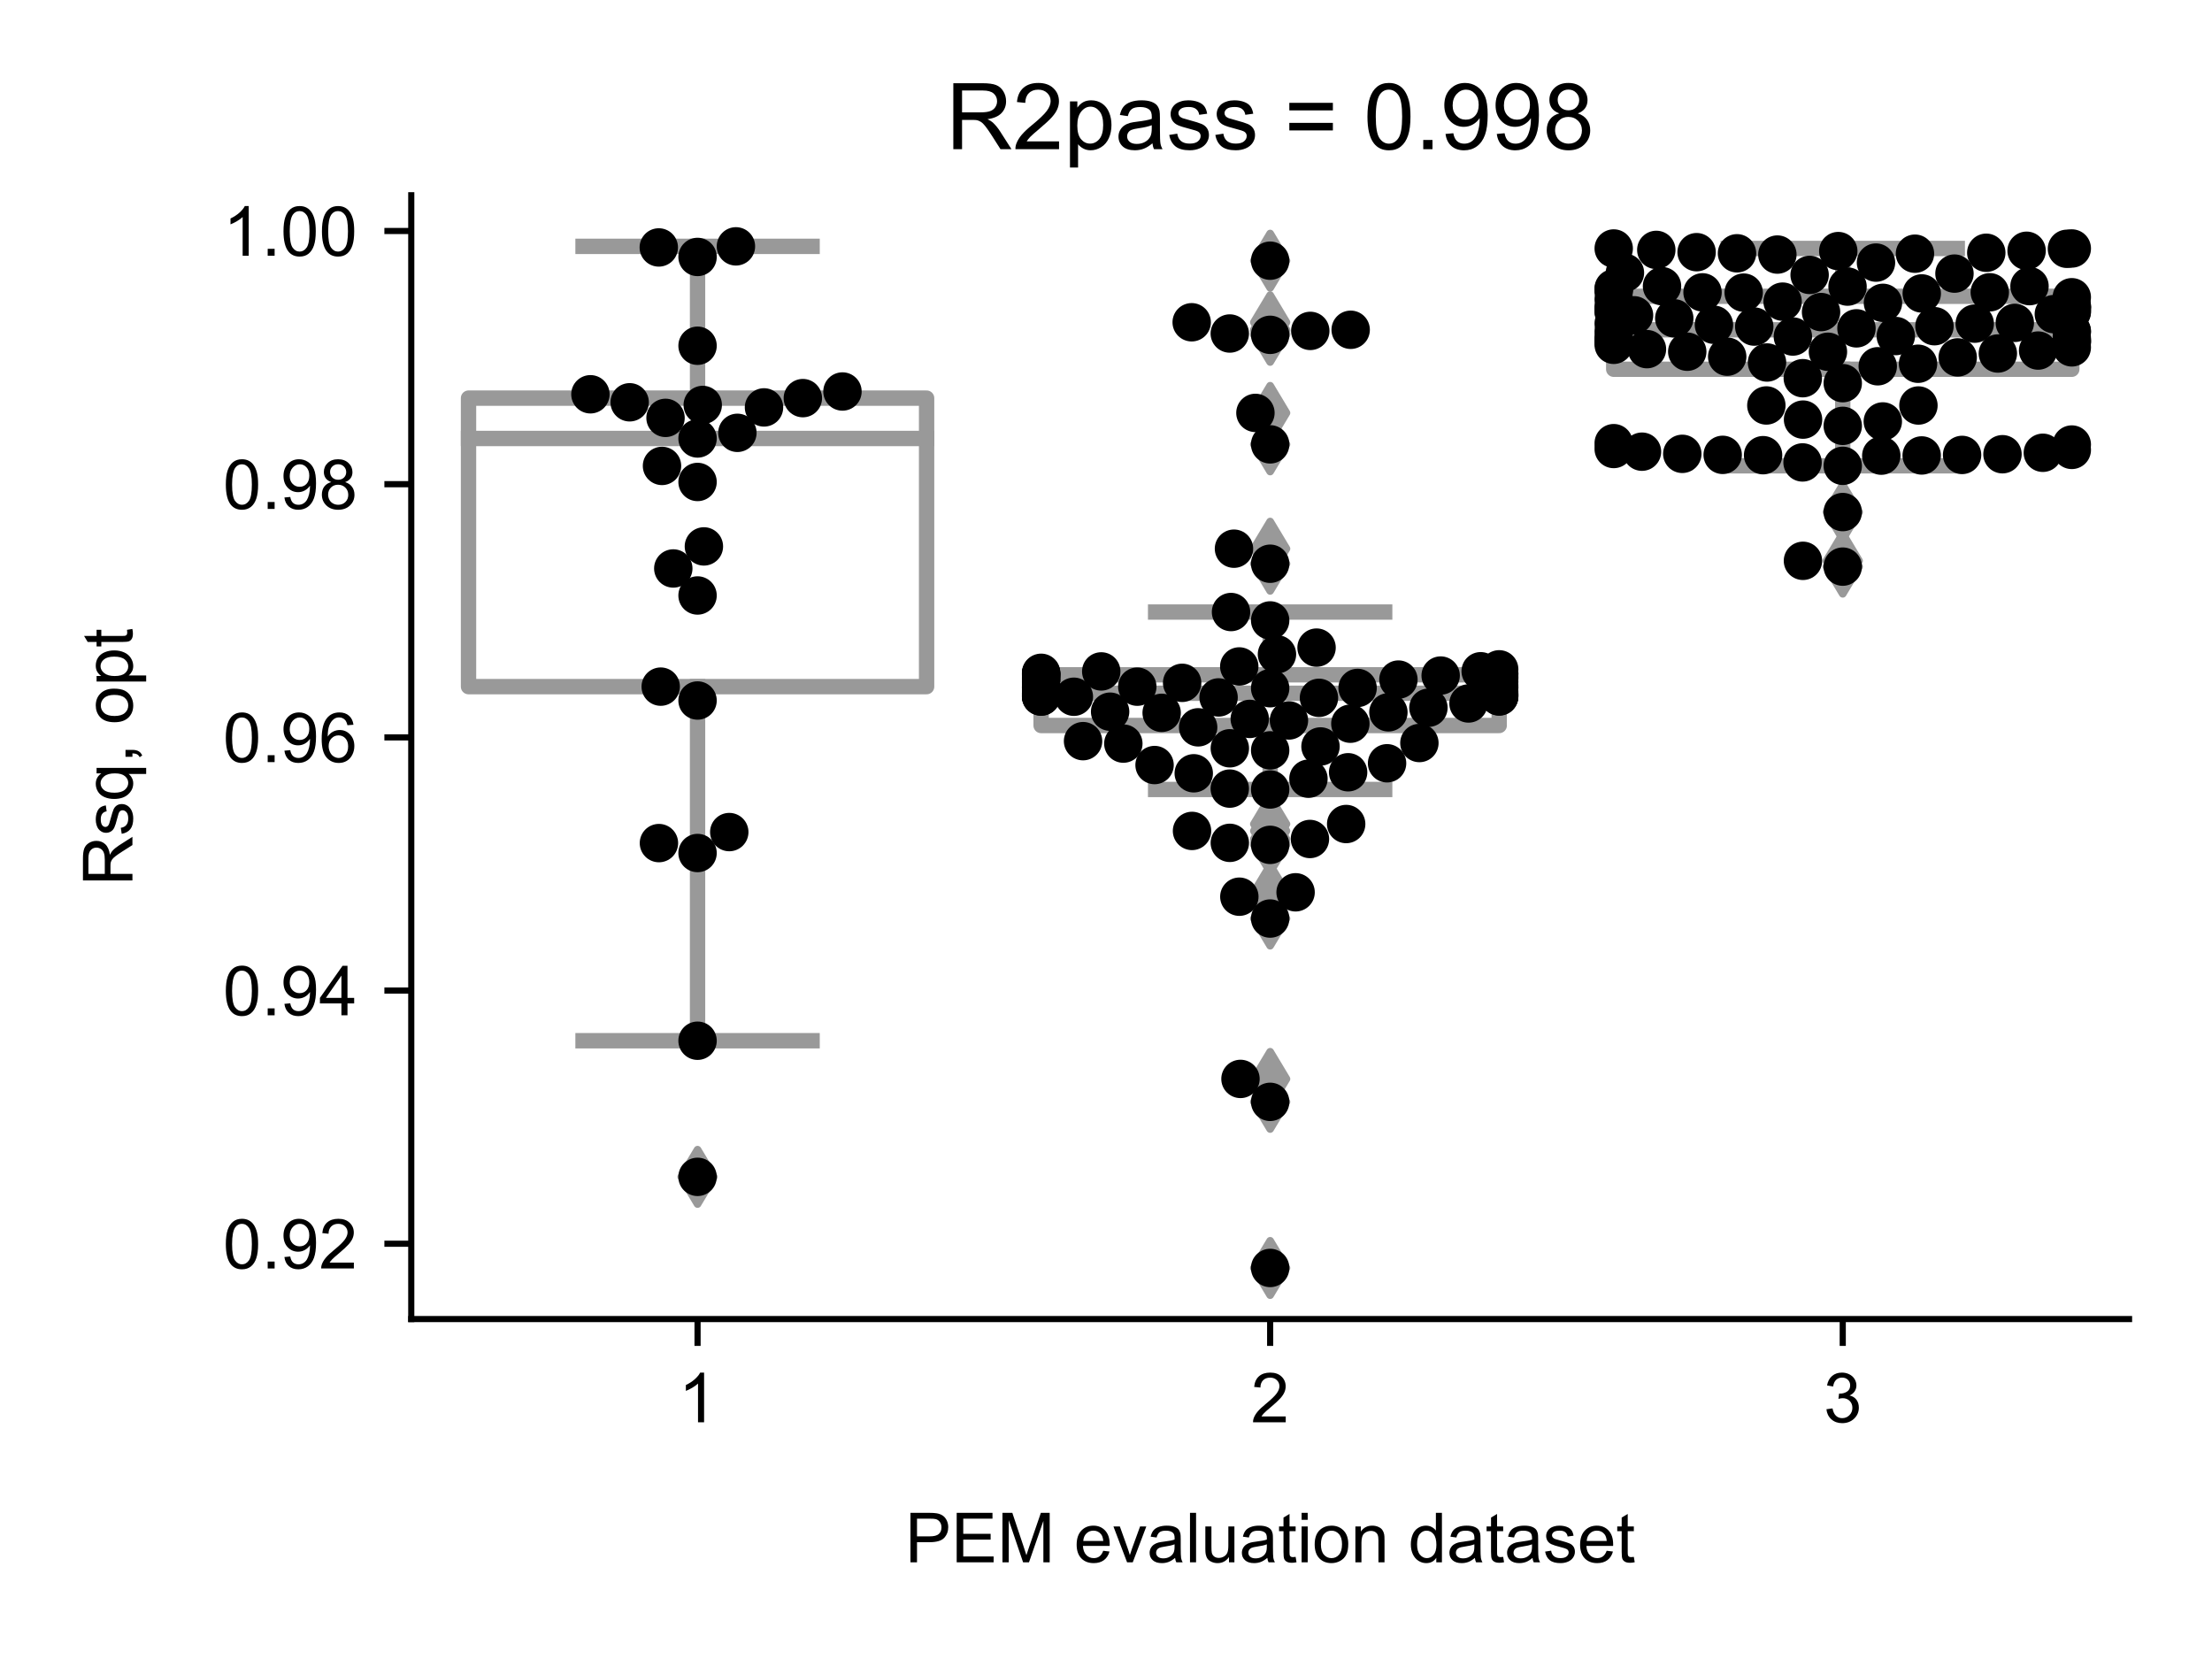 <?xml version="1.0" encoding="utf-8" standalone="no"?>
<!DOCTYPE svg PUBLIC "-//W3C//DTD SVG 1.1//EN"
  "http://www.w3.org/Graphics/SVG/1.1/DTD/svg11.dtd">
<!-- Created with matplotlib (https://matplotlib.org/) -->
<svg height="216pt" version="1.1" viewBox="0 0 288 216" width="288pt" xmlns="http://www.w3.org/2000/svg" xmlns:xlink="http://www.w3.org/1999/xlink">
 <defs>
  <style type="text/css">*{stroke-linecap:butt;stroke-linejoin:round;}</style>
 </defs>
 <g id="figure_1">
  <g id="patch_1">
   <path d="M 0 216 
L 288 216 
L 288 0 
L 0 0 
z
" style="fill:#ffffff;"/>
  </g>
  <g id="axes_1">
   <g id="patch_2">
    <path d="M 53.546 171.738 
L 277.2 171.738 
L 277.2 25.425 
L 53.546 25.425 
z
" style="fill:#ffffff;"/>
   </g>
   <g id="patch_3">
    <path clip-path="url(#p68d4fc34b2)" d="M 61.001 89.399 
L 120.642 89.399 
L 120.642 51.835 
L 61.001 51.835 
L 61.001 89.399 
z
" style="fill:#ffffff;stroke:#999999;stroke-linejoin:miter;stroke-width:2;"/>
   </g>
   <g id="patch_4">
    <path clip-path="url(#p68d4fc34b2)" d="M 135.552 94.461 
L 195.193 94.461 
L 195.193 87.86 
L 135.552 87.86 
L 135.552 94.461 
z
" style="fill:#ffffff;stroke:#999999;stroke-linejoin:miter;stroke-width:2;"/>
   </g>
   <g id="patch_5">
    <path clip-path="url(#p68d4fc34b2)" d="M 210.104 48.076 
L 269.745 48.076 
L 269.745 38.577 
L 210.104 38.577 
L 210.104 48.076 
z
" style="fill:#ffffff;stroke:#999999;stroke-linejoin:miter;stroke-width:2;"/>
   </g>
   <g id="matplotlib.axis_1">
    <g id="xtick_1">
     <g id="line2d_1">
      <defs>
       <path d="M 0 0 
L 0 3.5 
" id="m4932f377a6" style="stroke:#000000;stroke-width:0.8;"/>
      </defs>
      <g>
       <use style="stroke:#000000;stroke-width:0.8;" x="90.821" xlink:href="#m4932f377a6" y="171.738"/>
      </g>
     </g>
     <g id="text_1">
      <!-- 1 -->
      <g transform="translate(88.319 185.18)scale(0.09 -0.09)">
       <defs>
        <path d="M 37.25 0 
L 28.469 0 
L 28.469 56 
Q 25.297 52.984 20.141 49.953 
Q 14.984 46.922 10.891 45.406 
L 10.891 53.906 
Q 18.266 57.375 23.781 62.297 
Q 29.297 67.234 31.594 71.875 
L 37.25 71.875 
z
" id="ArialMT-49"/>
       </defs>
       <use xlink:href="#ArialMT-49"/>
      </g>
     </g>
    </g>
    <g id="xtick_2">
     <g id="line2d_2">
      <g>
       <use style="stroke:#000000;stroke-width:0.8;" x="165.373" xlink:href="#m4932f377a6" y="171.738"/>
      </g>
     </g>
     <g id="text_2">
      <!-- 2 -->
      <g transform="translate(162.87 185.18)scale(0.09 -0.09)">
       <defs>
        <path d="M 50.344 8.453 
L 50.344 0 
L 3.031 0 
Q 2.938 3.172 4.047 6.109 
Q 5.859 10.938 9.828 15.625 
Q 13.812 20.312 21.344 26.469 
Q 33.016 36.031 37.109 41.625 
Q 41.219 47.219 41.219 52.203 
Q 41.219 57.422 37.469 61 
Q 33.734 64.594 27.734 64.594 
Q 21.391 64.594 17.578 60.781 
Q 13.766 56.984 13.719 50.25 
L 4.688 51.172 
Q 5.609 61.281 11.656 66.578 
Q 17.719 71.875 27.938 71.875 
Q 38.234 71.875 44.234 66.156 
Q 50.25 60.453 50.25 52 
Q 50.25 47.703 48.484 43.547 
Q 46.734 39.406 42.656 34.812 
Q 38.578 30.219 29.109 22.219 
Q 21.188 15.578 18.938 13.203 
Q 16.703 10.844 15.234 8.453 
z
" id="ArialMT-50"/>
       </defs>
       <use xlink:href="#ArialMT-50"/>
      </g>
     </g>
    </g>
    <g id="xtick_3">
     <g id="line2d_3">
      <g>
       <use style="stroke:#000000;stroke-width:0.8;" x="239.924" xlink:href="#m4932f377a6" y="171.738"/>
      </g>
     </g>
     <g id="text_3">
      <!-- 3 -->
      <g transform="translate(237.422 185.18)scale(0.09 -0.09)">
       <defs>
        <path d="M 4.203 18.891 
L 12.984 20.062 
Q 14.5 12.594 18.141 9.297 
Q 21.781 6 27 6 
Q 33.203 6 37.469 10.297 
Q 41.75 14.594 41.75 20.953 
Q 41.75 27 37.797 30.922 
Q 33.844 34.859 27.734 34.859 
Q 25.25 34.859 21.531 33.891 
L 22.516 41.609 
Q 23.391 41.5 23.922 41.5 
Q 29.547 41.5 34.031 44.422 
Q 38.531 47.359 38.531 53.469 
Q 38.531 58.297 35.25 61.469 
Q 31.984 64.656 26.812 64.656 
Q 21.688 64.656 18.266 61.422 
Q 14.844 58.203 13.875 51.766 
L 5.078 53.328 
Q 6.688 62.156 12.391 67.016 
Q 18.109 71.875 26.609 71.875 
Q 32.469 71.875 37.391 69.359 
Q 42.328 66.844 44.938 62.5 
Q 47.562 58.156 47.562 53.266 
Q 47.562 48.641 45.062 44.828 
Q 42.578 41.016 37.703 38.766 
Q 44.047 37.312 47.562 32.688 
Q 51.078 28.078 51.078 21.141 
Q 51.078 11.766 44.234 5.25 
Q 37.406 -1.266 26.953 -1.266 
Q 17.531 -1.266 11.297 4.344 
Q 5.078 9.969 4.203 18.891 
z
" id="ArialMT-51"/>
       </defs>
       <use xlink:href="#ArialMT-51"/>
      </g>
     </g>
    </g>
    <g id="text_4">
     <!-- PEM evaluation dataset -->
     <g transform="translate(117.846 203.411)scale(0.09 -0.09)">
      <defs>
       <path d="M 7.719 0 
L 7.719 71.578 
L 34.719 71.578 
Q 41.844 71.578 45.609 70.906 
Q 50.875 70.016 54.438 67.547 
Q 58.016 65.094 60.188 60.641 
Q 62.359 56.203 62.359 50.875 
Q 62.359 41.75 56.547 35.422 
Q 50.734 29.109 35.547 29.109 
L 17.188 29.109 
L 17.188 0 
z
M 17.188 37.547 
L 35.688 37.547 
Q 44.875 37.547 48.734 40.969 
Q 52.594 44.391 52.594 50.594 
Q 52.594 55.078 50.312 58.266 
Q 48.047 61.469 44.344 62.5 
Q 41.938 63.141 35.5 63.141 
L 17.188 63.141 
z
" id="ArialMT-80"/>
       <path d="M 7.906 0 
L 7.906 71.578 
L 59.672 71.578 
L 59.672 63.141 
L 17.391 63.141 
L 17.391 41.219 
L 56.984 41.219 
L 56.984 32.812 
L 17.391 32.812 
L 17.391 8.453 
L 61.328 8.453 
L 61.328 0 
z
" id="ArialMT-69"/>
       <path d="M 7.422 0 
L 7.422 71.578 
L 21.688 71.578 
L 38.625 20.906 
Q 40.969 13.812 42.047 10.297 
Q 43.266 14.203 45.844 21.781 
L 62.984 71.578 
L 75.734 71.578 
L 75.734 0 
L 66.609 0 
L 66.609 59.906 
L 45.797 0 
L 37.25 0 
L 16.547 60.938 
L 16.547 0 
z
" id="ArialMT-77"/>
       <path id="ArialMT-32"/>
       <path d="M 42.094 16.703 
L 51.172 15.578 
Q 49.031 7.625 43.219 3.219 
Q 37.406 -1.172 28.375 -1.172 
Q 17 -1.172 10.328 5.828 
Q 3.656 12.844 3.656 25.484 
Q 3.656 38.578 10.391 45.797 
Q 17.141 53.031 27.875 53.031 
Q 38.281 53.031 44.875 45.953 
Q 51.469 38.875 51.469 26.031 
Q 51.469 25.25 51.422 23.688 
L 12.75 23.688 
Q 13.234 15.141 17.578 10.594 
Q 21.922 6.062 28.422 6.062 
Q 33.25 6.062 36.672 8.594 
Q 40.094 11.141 42.094 16.703 
z
M 13.234 30.906 
L 42.188 30.906 
Q 41.609 37.453 38.875 40.719 
Q 34.672 45.797 27.984 45.797 
Q 21.922 45.797 17.797 41.75 
Q 13.672 37.703 13.234 30.906 
z
" id="ArialMT-101"/>
       <path d="M 21 0 
L 1.266 51.859 
L 10.547 51.859 
L 21.688 20.797 
Q 23.484 15.766 25 10.359 
Q 26.172 14.453 28.266 20.219 
L 39.797 51.859 
L 48.828 51.859 
L 29.203 0 
z
" id="ArialMT-118"/>
       <path d="M 40.438 6.391 
Q 35.547 2.25 31.031 0.531 
Q 26.516 -1.172 21.344 -1.172 
Q 12.797 -1.172 8.203 3 
Q 3.609 7.172 3.609 13.672 
Q 3.609 17.484 5.344 20.625 
Q 7.078 23.781 9.891 25.688 
Q 12.703 27.594 16.219 28.562 
Q 18.797 29.25 24.031 29.891 
Q 34.672 31.156 39.703 32.906 
Q 39.75 34.719 39.75 35.203 
Q 39.75 40.578 37.25 42.781 
Q 33.891 45.75 27.25 45.75 
Q 21.047 45.75 18.094 43.578 
Q 15.141 41.406 13.719 35.891 
L 5.125 37.062 
Q 6.297 42.578 8.984 45.969 
Q 11.672 49.359 16.75 51.188 
Q 21.828 53.031 28.516 53.031 
Q 35.156 53.031 39.297 51.469 
Q 43.453 49.906 45.406 47.531 
Q 47.359 45.172 48.141 41.547 
Q 48.578 39.312 48.578 33.453 
L 48.578 21.734 
Q 48.578 9.469 49.141 6.219 
Q 49.703 2.984 51.375 0 
L 42.188 0 
Q 40.828 2.734 40.438 6.391 
z
M 39.703 26.031 
Q 34.906 24.078 25.344 22.703 
Q 19.922 21.922 17.672 20.938 
Q 15.438 19.969 14.203 18.094 
Q 12.984 16.219 12.984 13.922 
Q 12.984 10.406 15.641 8.062 
Q 18.312 5.719 23.438 5.719 
Q 28.516 5.719 32.469 7.938 
Q 36.422 10.156 38.281 14.016 
Q 39.703 17 39.703 22.797 
z
" id="ArialMT-97"/>
       <path d="M 6.391 0 
L 6.391 71.578 
L 15.188 71.578 
L 15.188 0 
z
" id="ArialMT-108"/>
       <path d="M 40.578 0 
L 40.578 7.625 
Q 34.516 -1.172 24.125 -1.172 
Q 19.531 -1.172 15.547 0.578 
Q 11.578 2.344 9.641 5 
Q 7.719 7.672 6.938 11.531 
Q 6.391 14.109 6.391 19.734 
L 6.391 51.859 
L 15.188 51.859 
L 15.188 23.094 
Q 15.188 16.219 15.719 13.812 
Q 16.547 10.359 19.234 8.375 
Q 21.922 6.391 25.875 6.391 
Q 29.828 6.391 33.297 8.422 
Q 36.766 10.453 38.203 13.938 
Q 39.656 17.438 39.656 24.078 
L 39.656 51.859 
L 48.438 51.859 
L 48.438 0 
z
" id="ArialMT-117"/>
       <path d="M 25.781 7.859 
L 27.047 0.094 
Q 23.344 -0.688 20.406 -0.688 
Q 15.625 -0.688 12.984 0.828 
Q 10.359 2.344 9.281 4.812 
Q 8.203 7.281 8.203 15.188 
L 8.203 45.016 
L 1.766 45.016 
L 1.766 51.859 
L 8.203 51.859 
L 8.203 64.703 
L 16.938 69.969 
L 16.938 51.859 
L 25.781 51.859 
L 25.781 45.016 
L 16.938 45.016 
L 16.938 14.703 
Q 16.938 10.938 17.406 9.859 
Q 17.875 8.797 18.922 8.156 
Q 19.969 7.516 21.922 7.516 
Q 23.391 7.516 25.781 7.859 
z
" id="ArialMT-116"/>
       <path d="M 6.641 61.469 
L 6.641 71.578 
L 15.438 71.578 
L 15.438 61.469 
z
M 6.641 0 
L 6.641 51.859 
L 15.438 51.859 
L 15.438 0 
z
" id="ArialMT-105"/>
       <path d="M 3.328 25.922 
Q 3.328 40.328 11.328 47.266 
Q 18.016 53.031 27.641 53.031 
Q 38.328 53.031 45.109 46.016 
Q 51.906 39.016 51.906 26.656 
Q 51.906 16.656 48.906 10.906 
Q 45.906 5.172 40.156 2 
Q 34.422 -1.172 27.641 -1.172 
Q 16.75 -1.172 10.031 5.812 
Q 3.328 12.797 3.328 25.922 
z
M 12.359 25.922 
Q 12.359 15.969 16.703 11.016 
Q 21.047 6.062 27.641 6.062 
Q 34.188 6.062 38.531 11.031 
Q 42.875 16.016 42.875 26.219 
Q 42.875 35.844 38.5 40.797 
Q 34.125 45.75 27.641 45.75 
Q 21.047 45.75 16.703 40.812 
Q 12.359 35.891 12.359 25.922 
z
" id="ArialMT-111"/>
       <path d="M 6.594 0 
L 6.594 51.859 
L 14.5 51.859 
L 14.5 44.484 
Q 20.219 53.031 31 53.031 
Q 35.688 53.031 39.625 51.344 
Q 43.562 49.656 45.516 46.922 
Q 47.469 44.188 48.25 40.438 
Q 48.734 37.984 48.734 31.891 
L 48.734 0 
L 39.938 0 
L 39.938 31.547 
Q 39.938 36.922 38.906 39.578 
Q 37.891 42.234 35.281 43.812 
Q 32.672 45.406 29.156 45.406 
Q 23.531 45.406 19.453 41.844 
Q 15.375 38.281 15.375 28.328 
L 15.375 0 
z
" id="ArialMT-110"/>
       <path d="M 40.234 0 
L 40.234 6.547 
Q 35.297 -1.172 25.734 -1.172 
Q 19.531 -1.172 14.328 2.25 
Q 9.125 5.672 6.266 11.797 
Q 3.422 17.922 3.422 25.875 
Q 3.422 33.641 6 39.969 
Q 8.594 46.297 13.766 49.656 
Q 18.953 53.031 25.344 53.031 
Q 30.031 53.031 33.688 51.047 
Q 37.359 49.078 39.656 45.906 
L 39.656 71.578 
L 48.391 71.578 
L 48.391 0 
z
M 12.453 25.875 
Q 12.453 15.922 16.641 10.984 
Q 20.844 6.062 26.562 6.062 
Q 32.328 6.062 36.344 10.766 
Q 40.375 15.484 40.375 25.141 
Q 40.375 35.797 36.266 40.766 
Q 32.172 45.75 26.172 45.75 
Q 20.312 45.75 16.375 40.969 
Q 12.453 36.188 12.453 25.875 
z
" id="ArialMT-100"/>
       <path d="M 3.078 15.484 
L 11.766 16.844 
Q 12.5 11.625 15.844 8.844 
Q 19.188 6.062 25.203 6.062 
Q 31.25 6.062 34.172 8.516 
Q 37.109 10.984 37.109 14.312 
Q 37.109 17.281 34.516 19 
Q 32.719 20.172 25.531 21.969 
Q 15.875 24.422 12.141 26.203 
Q 8.406 27.984 6.469 31.125 
Q 4.547 34.281 4.547 38.094 
Q 4.547 41.547 6.125 44.5 
Q 7.719 47.469 10.453 49.422 
Q 12.5 50.922 16.031 51.969 
Q 19.578 53.031 23.641 53.031 
Q 29.734 53.031 34.344 51.266 
Q 38.969 49.516 41.156 46.5 
Q 43.359 43.5 44.188 38.484 
L 35.594 37.312 
Q 35.016 41.312 32.203 43.547 
Q 29.391 45.797 24.266 45.797 
Q 18.219 45.797 15.625 43.797 
Q 13.031 41.797 13.031 39.109 
Q 13.031 37.406 14.109 36.031 
Q 15.188 34.625 17.484 33.688 
Q 18.797 33.203 25.25 31.453 
Q 34.578 28.953 38.25 27.359 
Q 41.938 25.781 44.031 22.75 
Q 46.141 19.734 46.141 15.234 
Q 46.141 10.844 43.578 6.953 
Q 41.016 3.078 36.172 0.953 
Q 31.344 -1.172 25.25 -1.172 
Q 15.141 -1.172 9.844 3.031 
Q 4.547 7.234 3.078 15.484 
z
" id="ArialMT-115"/>
      </defs>
      <use xlink:href="#ArialMT-80"/>
      <use x="66.699" xlink:href="#ArialMT-69"/>
      <use x="133.398" xlink:href="#ArialMT-77"/>
      <use x="216.699" xlink:href="#ArialMT-32"/>
      <use x="244.482" xlink:href="#ArialMT-101"/>
      <use x="300.098" xlink:href="#ArialMT-118"/>
      <use x="350.098" xlink:href="#ArialMT-97"/>
      <use x="405.713" xlink:href="#ArialMT-108"/>
      <use x="427.93" xlink:href="#ArialMT-117"/>
      <use x="483.545" xlink:href="#ArialMT-97"/>
      <use x="539.16" xlink:href="#ArialMT-116"/>
      <use x="566.943" xlink:href="#ArialMT-105"/>
      <use x="589.16" xlink:href="#ArialMT-111"/>
      <use x="644.775" xlink:href="#ArialMT-110"/>
      <use x="700.391" xlink:href="#ArialMT-32"/>
      <use x="728.174" xlink:href="#ArialMT-100"/>
      <use x="783.789" xlink:href="#ArialMT-97"/>
      <use x="839.404" xlink:href="#ArialMT-116"/>
      <use x="867.188" xlink:href="#ArialMT-97"/>
      <use x="922.803" xlink:href="#ArialMT-115"/>
      <use x="972.803" xlink:href="#ArialMT-101"/>
      <use x="1028.418" xlink:href="#ArialMT-116"/>
     </g>
    </g>
   </g>
   <g id="matplotlib.axis_2">
    <g id="ytick_1">
     <g id="line2d_4">
      <defs>
       <path d="M 0 0 
L -3.5 0 
" id="m797f95eff4" style="stroke:#000000;stroke-width:0.8;"/>
      </defs>
      <g>
       <use style="stroke:#000000;stroke-width:0.8;" x="53.546" xlink:href="#m797f95eff4" y="161.933"/>
      </g>
     </g>
     <g id="text_5">
      <!-- 0.92 -->
      <g transform="translate(29.031 165.154)scale(0.09 -0.09)">
       <defs>
        <path d="M 4.156 35.297 
Q 4.156 48 6.766 55.734 
Q 9.375 63.484 14.516 67.672 
Q 19.672 71.875 27.484 71.875 
Q 33.25 71.875 37.594 69.547 
Q 41.938 67.234 44.766 62.859 
Q 47.609 58.5 49.219 52.219 
Q 50.828 45.953 50.828 35.297 
Q 50.828 22.703 48.234 14.969 
Q 45.656 7.234 40.5 3 
Q 35.359 -1.219 27.484 -1.219 
Q 17.141 -1.219 11.234 6.203 
Q 4.156 15.141 4.156 35.297 
z
M 13.188 35.297 
Q 13.188 17.672 17.312 11.828 
Q 21.438 6 27.484 6 
Q 33.547 6 37.672 11.859 
Q 41.797 17.719 41.797 35.297 
Q 41.797 52.984 37.672 58.781 
Q 33.547 64.594 27.391 64.594 
Q 21.344 64.594 17.719 59.469 
Q 13.188 52.938 13.188 35.297 
z
" id="ArialMT-48"/>
        <path d="M 9.078 0 
L 9.078 10.016 
L 19.094 10.016 
L 19.094 0 
z
" id="ArialMT-46"/>
        <path d="M 5.469 16.547 
L 13.922 17.328 
Q 14.984 11.375 18.016 8.688 
Q 21.047 6 25.781 6 
Q 29.828 6 32.875 7.859 
Q 35.938 9.719 37.891 12.812 
Q 39.844 15.922 41.156 21.188 
Q 42.484 26.469 42.484 31.938 
Q 42.484 32.516 42.438 33.688 
Q 39.797 29.5 35.234 26.875 
Q 30.672 24.266 25.344 24.266 
Q 16.453 24.266 10.297 30.703 
Q 4.156 37.156 4.156 47.703 
Q 4.156 58.594 10.578 65.234 
Q 17 71.875 26.656 71.875 
Q 33.641 71.875 39.422 68.109 
Q 45.219 64.359 48.219 57.391 
Q 51.219 50.438 51.219 37.25 
Q 51.219 23.531 48.234 15.406 
Q 45.266 7.281 39.375 3.031 
Q 33.5 -1.219 25.594 -1.219 
Q 17.188 -1.219 11.859 3.438 
Q 6.547 8.109 5.469 16.547 
z
M 41.453 48.141 
Q 41.453 55.719 37.422 60.156 
Q 33.406 64.594 27.734 64.594 
Q 21.875 64.594 17.531 59.812 
Q 13.188 55.031 13.188 47.406 
Q 13.188 40.578 17.312 36.297 
Q 21.438 32.031 27.484 32.031 
Q 33.594 32.031 37.516 36.297 
Q 41.453 40.578 41.453 48.141 
z
" id="ArialMT-57"/>
       </defs>
       <use xlink:href="#ArialMT-48"/>
       <use x="55.615" xlink:href="#ArialMT-46"/>
       <use x="83.398" xlink:href="#ArialMT-57"/>
       <use x="139.014" xlink:href="#ArialMT-50"/>
      </g>
     </g>
    </g>
    <g id="ytick_2">
     <g id="line2d_5">
      <g>
       <use style="stroke:#000000;stroke-width:0.8;" x="53.546" xlink:href="#m797f95eff4" y="128.969"/>
      </g>
     </g>
     <g id="text_6">
      <!-- 0.94 -->
      <g transform="translate(29.031 132.19)scale(0.09 -0.09)">
       <defs>
        <path d="M 32.328 0 
L 32.328 17.141 
L 1.266 17.141 
L 1.266 25.203 
L 33.938 71.578 
L 41.109 71.578 
L 41.109 25.203 
L 50.781 25.203 
L 50.781 17.141 
L 41.109 17.141 
L 41.109 0 
z
M 32.328 25.203 
L 32.328 57.469 
L 9.906 25.203 
z
" id="ArialMT-52"/>
       </defs>
       <use xlink:href="#ArialMT-48"/>
       <use x="55.615" xlink:href="#ArialMT-46"/>
       <use x="83.398" xlink:href="#ArialMT-57"/>
       <use x="139.014" xlink:href="#ArialMT-52"/>
      </g>
     </g>
    </g>
    <g id="ytick_3">
     <g id="line2d_6">
      <g>
       <use style="stroke:#000000;stroke-width:0.8;" x="53.546" xlink:href="#m797f95eff4" y="96.005"/>
      </g>
     </g>
     <g id="text_7">
      <!-- 0.96 -->
      <g transform="translate(29.031 99.226)scale(0.09 -0.09)">
       <defs>
        <path d="M 49.75 54.047 
L 41.016 53.375 
Q 39.844 58.547 37.703 60.891 
Q 34.125 64.656 28.906 64.656 
Q 24.703 64.656 21.531 62.312 
Q 17.391 59.281 14.984 53.469 
Q 12.594 47.656 12.5 36.922 
Q 15.672 41.75 20.266 44.094 
Q 24.859 46.438 29.891 46.438 
Q 38.672 46.438 44.844 39.969 
Q 51.031 33.5 51.031 23.25 
Q 51.031 16.5 48.125 10.719 
Q 45.219 4.938 40.141 1.859 
Q 35.062 -1.219 28.609 -1.219 
Q 17.625 -1.219 10.688 6.859 
Q 3.766 14.938 3.766 33.5 
Q 3.766 54.25 11.422 63.672 
Q 18.109 71.875 29.438 71.875 
Q 37.891 71.875 43.281 67.141 
Q 48.688 62.406 49.75 54.047 
z
M 13.875 23.188 
Q 13.875 18.656 15.797 14.5 
Q 17.719 10.359 21.188 8.172 
Q 24.656 6 28.469 6 
Q 34.031 6 38.031 10.484 
Q 42.047 14.984 42.047 22.703 
Q 42.047 30.125 38.078 34.391 
Q 34.125 38.672 28.125 38.672 
Q 22.172 38.672 18.016 34.391 
Q 13.875 30.125 13.875 23.188 
z
" id="ArialMT-54"/>
       </defs>
       <use xlink:href="#ArialMT-48"/>
       <use x="55.615" xlink:href="#ArialMT-46"/>
       <use x="83.398" xlink:href="#ArialMT-57"/>
       <use x="139.014" xlink:href="#ArialMT-54"/>
      </g>
     </g>
    </g>
    <g id="ytick_4">
     <g id="line2d_7">
      <g>
       <use style="stroke:#000000;stroke-width:0.8;" x="53.546" xlink:href="#m797f95eff4" y="63.041"/>
      </g>
     </g>
     <g id="text_8">
      <!-- 0.98 -->
      <g transform="translate(29.031 66.262)scale(0.09 -0.09)">
       <defs>
        <path d="M 17.672 38.812 
Q 12.203 40.828 9.562 44.531 
Q 6.938 48.25 6.938 53.422 
Q 6.938 61.234 12.547 66.547 
Q 18.172 71.875 27.484 71.875 
Q 36.859 71.875 42.578 66.422 
Q 48.297 60.984 48.297 53.172 
Q 48.297 48.188 45.672 44.5 
Q 43.062 40.828 37.75 38.812 
Q 44.344 36.672 47.781 31.875 
Q 51.219 27.094 51.219 20.453 
Q 51.219 11.281 44.719 5.031 
Q 38.234 -1.219 27.641 -1.219 
Q 17.047 -1.219 10.547 5.047 
Q 4.047 11.328 4.047 20.703 
Q 4.047 27.688 7.594 32.391 
Q 11.141 37.109 17.672 38.812 
z
M 15.922 53.719 
Q 15.922 48.641 19.188 45.406 
Q 22.469 42.188 27.688 42.188 
Q 32.766 42.188 36.016 45.375 
Q 39.266 48.578 39.266 53.219 
Q 39.266 58.062 35.906 61.359 
Q 32.562 64.656 27.594 64.656 
Q 22.562 64.656 19.234 61.422 
Q 15.922 58.203 15.922 53.719 
z
M 13.094 20.656 
Q 13.094 16.891 14.875 13.375 
Q 16.656 9.859 20.172 7.922 
Q 23.688 6 27.734 6 
Q 34.031 6 38.125 10.047 
Q 42.234 14.109 42.234 20.359 
Q 42.234 26.703 38.016 30.859 
Q 33.797 35.016 27.438 35.016 
Q 21.234 35.016 17.156 30.906 
Q 13.094 26.812 13.094 20.656 
z
" id="ArialMT-56"/>
       </defs>
       <use xlink:href="#ArialMT-48"/>
       <use x="55.615" xlink:href="#ArialMT-46"/>
       <use x="83.398" xlink:href="#ArialMT-57"/>
       <use x="139.014" xlink:href="#ArialMT-56"/>
      </g>
     </g>
    </g>
    <g id="ytick_5">
     <g id="line2d_8">
      <g>
       <use style="stroke:#000000;stroke-width:0.8;" x="53.546" xlink:href="#m797f95eff4" y="30.076"/>
      </g>
     </g>
     <g id="text_9">
      <!-- 1.00 -->
      <g transform="translate(29.031 33.297)scale(0.09 -0.09)">
       <use xlink:href="#ArialMT-49"/>
       <use x="55.615" xlink:href="#ArialMT-46"/>
       <use x="83.398" xlink:href="#ArialMT-48"/>
       <use x="139.014" xlink:href="#ArialMT-48"/>
      </g>
     </g>
    </g>
    <g id="text_10">
     <!-- Rsq, opt -->
     <g transform="translate(17.242 115.339)rotate(-90)scale(0.09 -0.09)">
      <defs>
       <path d="M 7.859 0 
L 7.859 71.578 
L 39.594 71.578 
Q 49.172 71.578 54.141 69.641 
Q 59.125 67.719 62.109 62.828 
Q 65.094 57.953 65.094 52.047 
Q 65.094 44.438 60.156 39.203 
Q 55.219 33.984 44.922 32.562 
Q 48.688 30.766 50.641 29 
Q 54.781 25.203 58.5 19.484 
L 70.953 0 
L 59.031 0 
L 49.562 14.891 
Q 45.406 21.344 42.719 24.75 
Q 40.047 28.172 37.922 29.531 
Q 35.797 30.906 33.594 31.453 
Q 31.984 31.781 28.328 31.781 
L 17.328 31.781 
L 17.328 0 
z
M 17.328 39.984 
L 37.703 39.984 
Q 44.188 39.984 47.844 41.328 
Q 51.516 42.672 53.422 45.625 
Q 55.328 48.578 55.328 52.047 
Q 55.328 57.125 51.641 60.391 
Q 47.953 63.672 39.984 63.672 
L 17.328 63.672 
z
" id="ArialMT-82"/>
       <path d="M 39.656 -19.875 
L 39.656 5.516 
Q 37.594 2.641 33.906 0.734 
Q 30.219 -1.172 26.078 -1.172 
Q 16.844 -1.172 10.172 6.203 
Q 3.516 13.578 3.516 26.422 
Q 3.516 34.234 6.219 40.422 
Q 8.938 46.625 14.078 49.828 
Q 19.234 53.031 25.391 53.031 
Q 35.016 53.031 40.531 44.922 
L 40.531 51.859 
L 48.438 51.859 
L 48.438 -19.875 
z
M 12.547 26.078 
Q 12.547 16.062 16.75 11.062 
Q 20.953 6.062 26.812 6.062 
Q 32.422 6.062 36.469 10.812 
Q 40.531 15.578 40.531 25.297 
Q 40.531 35.641 36.25 40.859 
Q 31.984 46.094 26.219 46.094 
Q 20.516 46.094 16.531 41.234 
Q 12.547 36.375 12.547 26.078 
z
" id="ArialMT-113"/>
       <path d="M 8.891 0 
L 8.891 10.016 
L 18.891 10.016 
L 18.891 0 
Q 18.891 -5.516 16.938 -8.906 
Q 14.984 -12.312 10.75 -14.156 
L 8.297 -10.406 
Q 11.078 -9.188 12.391 -6.812 
Q 13.719 -4.438 13.875 0 
z
" id="ArialMT-44"/>
       <path d="M 6.594 -19.875 
L 6.594 51.859 
L 14.594 51.859 
L 14.594 45.125 
Q 17.438 49.078 21 51.047 
Q 24.562 53.031 29.641 53.031 
Q 36.281 53.031 41.359 49.609 
Q 46.438 46.188 49.016 39.953 
Q 51.609 33.734 51.609 26.312 
Q 51.609 18.359 48.75 11.984 
Q 45.906 5.609 40.453 2.219 
Q 35.016 -1.172 29 -1.172 
Q 24.609 -1.172 21.109 0.688 
Q 17.625 2.547 15.375 5.375 
L 15.375 -19.875 
z
M 14.547 25.641 
Q 14.547 15.625 18.594 10.844 
Q 22.656 6.062 28.422 6.062 
Q 34.281 6.062 38.453 11.016 
Q 42.625 15.969 42.625 26.375 
Q 42.625 36.281 38.547 41.203 
Q 34.469 46.141 28.812 46.141 
Q 23.188 46.141 18.859 40.891 
Q 14.547 35.641 14.547 25.641 
z
" id="ArialMT-112"/>
      </defs>
      <use xlink:href="#ArialMT-82"/>
      <use x="72.217" xlink:href="#ArialMT-115"/>
      <use x="122.217" xlink:href="#ArialMT-113"/>
      <use x="177.832" xlink:href="#ArialMT-44"/>
      <use x="205.615" xlink:href="#ArialMT-32"/>
      <use x="233.398" xlink:href="#ArialMT-111"/>
      <use x="289.014" xlink:href="#ArialMT-112"/>
      <use x="344.629" xlink:href="#ArialMT-116"/>
     </g>
    </g>
   </g>
   <g id="line2d_9">
    <path clip-path="url(#p68d4fc34b2)" d="M 90.821 89.399 
L 90.821 135.502 
" style="fill:none;stroke:#999999;stroke-linecap:square;stroke-width:2;"/>
   </g>
   <g id="line2d_10">
    <path clip-path="url(#p68d4fc34b2)" d="M 90.821 51.835 
L 90.821 32.076 
" style="fill:none;stroke:#999999;stroke-linecap:square;stroke-width:2;"/>
   </g>
   <g id="line2d_11">
    <path clip-path="url(#p68d4fc34b2)" d="M 75.911 135.502 
L 105.732 135.502 
" style="fill:none;stroke:#999999;stroke-linecap:square;stroke-width:2;"/>
   </g>
   <g id="line2d_12">
    <path clip-path="url(#p68d4fc34b2)" d="M 75.911 32.076 
L 105.732 32.076 
" style="fill:none;stroke:#999999;stroke-linecap:square;stroke-width:2;"/>
   </g>
   <g id="line2d_13">
    <defs>
     <path d="M -0 3.536 
L 2.121 0 
L -0 -3.536 
L -2.121 -0 
z
" id="m16057ee3d0" style="stroke:#999999;stroke-linejoin:miter;"/>
    </defs>
    <g clip-path="url(#p68d4fc34b2)">
     <use style="fill:#999999;stroke:#999999;stroke-linejoin:miter;" x="90.821" xlink:href="#m16057ee3d0" y="153.226"/>
    </g>
   </g>
   <g id="line2d_14">
    <path clip-path="url(#p68d4fc34b2)" d="M 165.373 94.461 
L 165.373 102.789 
" style="fill:none;stroke:#999999;stroke-linecap:square;stroke-width:2;"/>
   </g>
   <g id="line2d_15">
    <path clip-path="url(#p68d4fc34b2)" d="M 165.373 87.86 
L 165.373 79.686 
" style="fill:none;stroke:#999999;stroke-linecap:square;stroke-width:2;"/>
   </g>
   <g id="line2d_16">
    <path clip-path="url(#p68d4fc34b2)" d="M 150.463 102.789 
L 180.283 102.789 
" style="fill:none;stroke:#999999;stroke-linecap:square;stroke-width:2;"/>
   </g>
   <g id="line2d_17">
    <path clip-path="url(#p68d4fc34b2)" d="M 150.463 79.686 
L 180.283 79.686 
" style="fill:none;stroke:#999999;stroke-linecap:square;stroke-width:2;"/>
   </g>
   <g id="line2d_18">
    <g clip-path="url(#p68d4fc34b2)">
     <use style="fill:#999999;stroke:#999999;stroke-linejoin:miter;" x="165.373" xlink:href="#m16057ee3d0" y="107.287"/>
     <use style="fill:#999999;stroke:#999999;stroke-linejoin:miter;" x="165.373" xlink:href="#m16057ee3d0" y="108.186"/>
     <use style="fill:#999999;stroke:#999999;stroke-linejoin:miter;" x="165.373" xlink:href="#m16057ee3d0" y="116.749"/>
     <use style="fill:#999999;stroke:#999999;stroke-linejoin:miter;" x="165.373" xlink:href="#m16057ee3d0" y="109.235"/>
     <use style="fill:#999999;stroke:#999999;stroke-linejoin:miter;" x="165.373" xlink:href="#m16057ee3d0" y="110"/>
     <use style="fill:#999999;stroke:#999999;stroke-linejoin:miter;" x="165.373" xlink:href="#m16057ee3d0" y="119.594"/>
     <use style="fill:#999999;stroke:#999999;stroke-linejoin:miter;" x="165.373" xlink:href="#m16057ee3d0" y="109.738"/>
     <use style="fill:#999999;stroke:#999999;stroke-linejoin:miter;" x="165.373" xlink:href="#m16057ee3d0" y="143.459"/>
     <use style="fill:#999999;stroke:#999999;stroke-linejoin:miter;" x="165.373" xlink:href="#m16057ee3d0" y="165.088"/>
     <use style="fill:#999999;stroke:#999999;stroke-linejoin:miter;" x="165.373" xlink:href="#m16057ee3d0" y="116.177"/>
     <use style="fill:#999999;stroke:#999999;stroke-linejoin:miter;" x="165.373" xlink:href="#m16057ee3d0" y="140.474"/>
     <use style="fill:#999999;stroke:#999999;stroke-linejoin:miter;" x="165.373" xlink:href="#m16057ee3d0" y="33.942"/>
     <use style="fill:#999999;stroke:#999999;stroke-linejoin:miter;" x="165.373" xlink:href="#m16057ee3d0" y="41.959"/>
     <use style="fill:#999999;stroke:#999999;stroke-linejoin:miter;" x="165.373" xlink:href="#m16057ee3d0" y="42.937"/>
     <use style="fill:#999999;stroke:#999999;stroke-linejoin:miter;" x="165.373" xlink:href="#m16057ee3d0" y="43.083"/>
     <use style="fill:#999999;stroke:#999999;stroke-linejoin:miter;" x="165.373" xlink:href="#m16057ee3d0" y="43.423"/>
     <use style="fill:#999999;stroke:#999999;stroke-linejoin:miter;" x="165.373" xlink:href="#m16057ee3d0" y="43.595"/>
     <use style="fill:#999999;stroke:#999999;stroke-linejoin:miter;" x="165.373" xlink:href="#m16057ee3d0" y="53.76"/>
     <use style="fill:#999999;stroke:#999999;stroke-linejoin:miter;" x="165.373" xlink:href="#m16057ee3d0" y="57.855"/>
     <use style="fill:#999999;stroke:#999999;stroke-linejoin:miter;" x="165.373" xlink:href="#m16057ee3d0" y="71.439"/>
     <use style="fill:#999999;stroke:#999999;stroke-linejoin:miter;" x="165.373" xlink:href="#m16057ee3d0" y="73.397"/>
    </g>
   </g>
   <g id="line2d_19">
    <path clip-path="url(#p68d4fc34b2)" d="M 239.924 48.076 
L 239.924 60.649 
" style="fill:none;stroke:#999999;stroke-linecap:square;stroke-width:2;"/>
   </g>
   <g id="line2d_20">
    <path clip-path="url(#p68d4fc34b2)" d="M 239.924 38.577 
L 239.924 32.353 
" style="fill:none;stroke:#999999;stroke-linecap:square;stroke-width:2;"/>
   </g>
   <g id="line2d_21">
    <path clip-path="url(#p68d4fc34b2)" d="M 225.014 60.649 
L 254.835 60.649 
" style="fill:none;stroke:#999999;stroke-linecap:square;stroke-width:2;"/>
   </g>
   <g id="line2d_22">
    <path clip-path="url(#p68d4fc34b2)" d="M 225.014 32.353 
L 254.835 32.353 
" style="fill:none;stroke:#999999;stroke-linecap:square;stroke-width:2;"/>
   </g>
   <g id="line2d_23">
    <g clip-path="url(#p68d4fc34b2)">
     <use style="fill:#999999;stroke:#999999;stroke-linejoin:miter;" x="239.924" xlink:href="#m16057ee3d0" y="73.019"/>
     <use style="fill:#999999;stroke:#999999;stroke-linejoin:miter;" x="239.924" xlink:href="#m16057ee3d0" y="73.774"/>
     <use style="fill:#999999;stroke:#999999;stroke-linejoin:miter;" x="239.924" xlink:href="#m16057ee3d0" y="66.67"/>
    </g>
   </g>
   <g id="line2d_24">
    <path clip-path="url(#p68d4fc34b2)" d="M 61.001 57.088 
L 120.642 57.088 
" style="fill:none;stroke:#999999;stroke-linecap:square;stroke-width:2;"/>
   </g>
   <g id="line2d_25">
    <path clip-path="url(#p68d4fc34b2)" d="M 135.552 90.263 
L 195.193 90.263 
" style="fill:none;stroke:#999999;stroke-linecap:square;stroke-width:2;"/>
   </g>
   <g id="line2d_26">
    <path clip-path="url(#p68d4fc34b2)" d="M 210.104 42.938 
L 269.745 42.938 
" style="fill:none;stroke:#999999;stroke-linecap:square;stroke-width:2;"/>
   </g>
   <g id="patch_6">
    <path d="M 53.546 171.738 
L 53.546 25.425 
" style="fill:none;stroke:#000000;stroke-linecap:square;stroke-linejoin:miter;stroke-width:0.8;"/>
   </g>
   <g id="patch_7">
    <path d="M 53.546 171.738 
L 277.2 171.738 
" style="fill:none;stroke:#000000;stroke-linecap:square;stroke-linejoin:miter;stroke-width:0.8;"/>
   </g>
   <g id="PathCollection_1">
    <defs>
     <path d="M 0 2.5 
C 0.663 2.5 1.299 2.237 1.768 1.768 
C 2.237 1.299 2.5 0.663 2.5 -0 
C 2.5 -0.663 2.237 -1.299 1.768 -1.768 
C 1.299 -2.237 0.663 -2.5 0 -2.5 
C -0.663 -2.5 -1.299 -2.237 -1.768 -1.768 
C -2.237 -1.299 -2.5 -0.663 -2.5 0 
C -2.5 0.663 -2.237 1.299 -1.768 1.768 
C -1.299 2.237 -0.663 2.5 0 2.5 
z
" id="C0_0_532e31a79b"/>
    </defs>
    <g clip-path="url(#p68d4fc34b2)">
     <use x="90.821" xlink:href="#C0_0_532e31a79b" y="153.226"/>
    </g>
    <g clip-path="url(#p68d4fc34b2)">
     <use x="90.821" xlink:href="#C0_0_532e31a79b" y="135.502"/>
    </g>
    <g clip-path="url(#p68d4fc34b2)">
     <use x="90.821" xlink:href="#C0_0_532e31a79b" y="111.062"/>
    </g>
    <g clip-path="url(#p68d4fc34b2)">
     <use x="85.793" xlink:href="#C0_0_532e31a79b" y="109.77"/>
    </g>
    <g clip-path="url(#p68d4fc34b2)">
     <use x="94.95" xlink:href="#C0_0_532e31a79b" y="108.336"/>
    </g>
    <g clip-path="url(#p68d4fc34b2)">
     <use x="90.821" xlink:href="#C0_0_532e31a79b" y="91.206"/>
    </g>
    <g clip-path="url(#p68d4fc34b2)">
     <use x="86.025" xlink:href="#C0_0_532e31a79b" y="89.399"/>
    </g>
    <g clip-path="url(#p68d4fc34b2)">
     <use x="90.821" xlink:href="#C0_0_532e31a79b" y="77.531"/>
    </g>
    <g clip-path="url(#p68d4fc34b2)">
     <use x="87.661" xlink:href="#C0_0_532e31a79b" y="74.014"/>
    </g>
    <g clip-path="url(#p68d4fc34b2)">
     <use x="91.646" xlink:href="#C0_0_532e31a79b" y="71.142"/>
    </g>
    <g clip-path="url(#p68d4fc34b2)">
     <use x="90.821" xlink:href="#C0_0_532e31a79b" y="62.751"/>
    </g>
    <g clip-path="url(#p68d4fc34b2)">
     <use x="86.192" xlink:href="#C0_0_532e31a79b" y="60.662"/>
    </g>
    <g clip-path="url(#p68d4fc34b2)">
     <use x="90.821" xlink:href="#C0_0_532e31a79b" y="57.088"/>
    </g>
    <g clip-path="url(#p68d4fc34b2)">
     <use x="96.008" xlink:href="#C0_0_532e31a79b" y="56.355"/>
    </g>
    <g clip-path="url(#p68d4fc34b2)">
     <use x="86.651" xlink:href="#C0_0_532e31a79b" y="54.407"/>
    </g>
    <g clip-path="url(#p68d4fc34b2)">
     <use x="99.472" xlink:href="#C0_0_532e31a79b" y="53.044"/>
    </g>
    <g clip-path="url(#p68d4fc34b2)">
     <use x="91.496" xlink:href="#C0_0_532e31a79b" y="52.726"/>
    </g>
    <g clip-path="url(#p68d4fc34b2)">
     <use x="81.983" xlink:href="#C0_0_532e31a79b" y="52.378"/>
    </g>
    <g clip-path="url(#p68d4fc34b2)">
     <use x="104.53" xlink:href="#C0_0_532e31a79b" y="51.835"/>
    </g>
    <g clip-path="url(#p68d4fc34b2)">
     <use x="76.873" xlink:href="#C0_0_532e31a79b" y="51.335"/>
    </g>
    <g clip-path="url(#p68d4fc34b2)">
     <use x="109.688" xlink:href="#C0_0_532e31a79b" y="50.973"/>
    </g>
    <g clip-path="url(#p68d4fc34b2)">
     <use x="90.821" xlink:href="#C0_0_532e31a79b" y="45.016"/>
    </g>
    <g clip-path="url(#p68d4fc34b2)">
     <use x="90.821" xlink:href="#C0_0_532e31a79b" y="33.455"/>
    </g>
    <g clip-path="url(#p68d4fc34b2)">
     <use x="85.773" xlink:href="#C0_0_532e31a79b" y="32.217"/>
    </g>
    <g clip-path="url(#p68d4fc34b2)">
     <use x="95.817" xlink:href="#C0_0_532e31a79b" y="32.076"/>
    </g>
   </g>
   <g id="PathCollection_2">
    <defs>
     <path d="M 0 2.5 
C 0.663 2.5 1.299 2.237 1.768 1.768 
C 2.237 1.299 2.5 0.663 2.5 -0 
C 2.5 -0.663 2.237 -1.299 1.768 -1.768 
C 1.299 -2.237 0.663 -2.5 0 -2.5 
C -0.663 -2.5 -1.299 -2.237 -1.768 -1.768 
C -2.237 -1.299 -2.5 -0.663 -2.5 0 
C -2.5 0.663 -2.237 1.299 -1.768 1.768 
C -1.299 2.237 -0.663 2.5 0 2.5 
z
" id="C1_0_d11b2c5028"/>
    </defs>
    <g clip-path="url(#p68d4fc34b2)">
     <use x="165.373" xlink:href="#C1_0_d11b2c5028" y="165.088"/>
    </g>
    <g clip-path="url(#p68d4fc34b2)">
     <use x="165.373" xlink:href="#C1_0_d11b2c5028" y="143.459"/>
    </g>
    <g clip-path="url(#p68d4fc34b2)">
     <use x="161.51" xlink:href="#C1_0_d11b2c5028" y="140.474"/>
    </g>
    <g clip-path="url(#p68d4fc34b2)">
     <use x="165.373" xlink:href="#C1_0_d11b2c5028" y="119.594"/>
    </g>
    <g clip-path="url(#p68d4fc34b2)">
     <use x="161.361" xlink:href="#C1_0_d11b2c5028" y="116.749"/>
    </g>
    <g clip-path="url(#p68d4fc34b2)">
     <use x="168.685" xlink:href="#C1_0_d11b2c5028" y="116.177"/>
    </g>
    <g clip-path="url(#p68d4fc34b2)">
     <use x="165.373" xlink:href="#C1_0_d11b2c5028" y="110"/>
    </g>
    <g clip-path="url(#p68d4fc34b2)">
     <use x="160.121" xlink:href="#C1_0_d11b2c5028" y="109.738"/>
    </g>
    <g clip-path="url(#p68d4fc34b2)">
     <use x="170.553" xlink:href="#C1_0_d11b2c5028" y="109.235"/>
    </g>
    <g clip-path="url(#p68d4fc34b2)">
     <use x="155.199" xlink:href="#C1_0_d11b2c5028" y="108.186"/>
    </g>
    <g clip-path="url(#p68d4fc34b2)">
     <use x="175.27" xlink:href="#C1_0_d11b2c5028" y="107.287"/>
    </g>
    <g clip-path="url(#p68d4fc34b2)">
     <use x="165.373" xlink:href="#C1_0_d11b2c5028" y="102.789"/>
    </g>
    <g clip-path="url(#p68d4fc34b2)">
     <use x="160.114" xlink:href="#C1_0_d11b2c5028" y="102.676"/>
    </g>
    <g clip-path="url(#p68d4fc34b2)">
     <use x="170.359" xlink:href="#C1_0_d11b2c5028" y="101.388"/>
    </g>
    <g clip-path="url(#p68d4fc34b2)">
     <use x="155.425" xlink:href="#C1_0_d11b2c5028" y="100.682"/>
    </g>
    <g clip-path="url(#p68d4fc34b2)">
     <use x="175.523" xlink:href="#C1_0_d11b2c5028" y="100.548"/>
    </g>
    <g clip-path="url(#p68d4fc34b2)">
     <use x="150.323" xlink:href="#C1_0_d11b2c5028" y="99.608"/>
    </g>
    <g clip-path="url(#p68d4fc34b2)">
     <use x="180.595" xlink:href="#C1_0_d11b2c5028" y="99.378"/>
    </g>
    <g clip-path="url(#p68d4fc34b2)">
     <use x="165.373" xlink:href="#C1_0_d11b2c5028" y="97.696"/>
    </g>
    <g clip-path="url(#p68d4fc34b2)">
     <use x="160.122" xlink:href="#C1_0_d11b2c5028" y="97.428"/>
    </g>
    <g clip-path="url(#p68d4fc34b2)">
     <use x="171.928" xlink:href="#C1_0_d11b2c5028" y="97.189"/>
    </g>
    <g clip-path="url(#p68d4fc34b2)">
     <use x="146.258" xlink:href="#C1_0_d11b2c5028" y="96.816"/>
    </g>
    <g clip-path="url(#p68d4fc34b2)">
     <use x="184.803" xlink:href="#C1_0_d11b2c5028" y="96.74"/>
    </g>
    <g clip-path="url(#p68d4fc34b2)">
     <use x="141.012" xlink:href="#C1_0_d11b2c5028" y="96.497"/>
    </g>
    <g clip-path="url(#p68d4fc34b2)">
     <use x="155.998" xlink:href="#C1_0_d11b2c5028" y="94.697"/>
    </g>
    <g clip-path="url(#p68d4fc34b2)">
     <use x="175.815" xlink:href="#C1_0_d11b2c5028" y="94.225"/>
    </g>
    <g clip-path="url(#p68d4fc34b2)">
     <use x="167.819" xlink:href="#C1_0_d11b2c5028" y="93.802"/>
    </g>
    <g clip-path="url(#p68d4fc34b2)">
     <use x="162.717" xlink:href="#C1_0_d11b2c5028" y="93.602"/>
    </g>
    <g clip-path="url(#p68d4fc34b2)">
     <use x="151.246" xlink:href="#C1_0_d11b2c5028" y="92.811"/>
    </g>
    <g clip-path="url(#p68d4fc34b2)">
     <use x="180.767" xlink:href="#C1_0_d11b2c5028" y="92.742"/>
    </g>
    <g clip-path="url(#p68d4fc34b2)">
     <use x="144.536" xlink:href="#C1_0_d11b2c5028" y="92.66"/>
    </g>
    <g clip-path="url(#p68d4fc34b2)">
     <use x="185.98" xlink:href="#C1_0_d11b2c5028" y="92.149"/>
    </g>
    <g clip-path="url(#p68d4fc34b2)">
     <use x="191.198" xlink:href="#C1_0_d11b2c5028" y="91.592"/>
    </g>
    <g clip-path="url(#p68d4fc34b2)">
     <use x="171.727" xlink:href="#C1_0_d11b2c5028" y="90.857"/>
    </g>
    <g clip-path="url(#p68d4fc34b2)">
     <use x="158.658" xlink:href="#C1_0_d11b2c5028" y="90.804"/>
    </g>
    <g clip-path="url(#p68d4fc34b2)">
     <use x="139.817" xlink:href="#C1_0_d11b2c5028" y="90.716"/>
    </g>
    <g clip-path="url(#p68d4fc34b2)">
     <use x="135.552" xlink:href="#C1_0_d11b2c5028" y="90.701"/>
    </g>
    <g clip-path="url(#p68d4fc34b2)">
     <use x="195.193" xlink:href="#C1_0_d11b2c5028" y="90.684"/>
    </g>
    <g clip-path="url(#p68d4fc34b2)">
     <use x="135.552" xlink:href="#C1_0_d11b2c5028" y="90.669"/>
    </g>
    <g clip-path="url(#p68d4fc34b2)">
     <use x="195.193" xlink:href="#C1_0_d11b2c5028" y="90.648"/>
    </g>
    <g clip-path="url(#p68d4fc34b2)">
     <use x="135.552" xlink:href="#C1_0_d11b2c5028" y="90.601"/>
    </g>
    <g clip-path="url(#p68d4fc34b2)">
     <use x="195.193" xlink:href="#C1_0_d11b2c5028" y="90.59"/>
    </g>
    <g clip-path="url(#p68d4fc34b2)">
     <use x="135.552" xlink:href="#C1_0_d11b2c5028" y="90.526"/>
    </g>
    <g clip-path="url(#p68d4fc34b2)">
     <use x="195.193" xlink:href="#C1_0_d11b2c5028" y="90.51"/>
    </g>
    <g clip-path="url(#p68d4fc34b2)">
     <use x="135.552" xlink:href="#C1_0_d11b2c5028" y="90.47"/>
    </g>
    <g clip-path="url(#p68d4fc34b2)">
     <use x="195.193" xlink:href="#C1_0_d11b2c5028" y="90.425"/>
    </g>
    <g clip-path="url(#p68d4fc34b2)">
     <use x="135.552" xlink:href="#C1_0_d11b2c5028" y="90.373"/>
    </g>
    <g clip-path="url(#p68d4fc34b2)">
     <use x="195.193" xlink:href="#C1_0_d11b2c5028" y="90.373"/>
    </g>
    <g clip-path="url(#p68d4fc34b2)">
     <use x="135.552" xlink:href="#C1_0_d11b2c5028" y="90.265"/>
    </g>
    <g clip-path="url(#p68d4fc34b2)">
     <use x="195.193" xlink:href="#C1_0_d11b2c5028" y="90.263"/>
    </g>
    <g clip-path="url(#p68d4fc34b2)">
     <use x="135.552" xlink:href="#C1_0_d11b2c5028" y="90.236"/>
    </g>
    <g clip-path="url(#p68d4fc34b2)">
     <use x="195.193" xlink:href="#C1_0_d11b2c5028" y="90.061"/>
    </g>
    <g clip-path="url(#p68d4fc34b2)">
     <use x="165.373" xlink:href="#C1_0_d11b2c5028" y="89.605"/>
    </g>
    <g clip-path="url(#p68d4fc34b2)">
     <use x="176.758" xlink:href="#C1_0_d11b2c5028" y="89.57"/>
    </g>
    <g clip-path="url(#p68d4fc34b2)">
     <use x="135.552" xlink:href="#C1_0_d11b2c5028" y="89.57"/>
    </g>
    <g clip-path="url(#p68d4fc34b2)">
     <use x="195.193" xlink:href="#C1_0_d11b2c5028" y="89.554"/>
    </g>
    <g clip-path="url(#p68d4fc34b2)">
     <use x="135.552" xlink:href="#C1_0_d11b2c5028" y="89.491"/>
    </g>
    <g clip-path="url(#p68d4fc34b2)">
     <use x="195.193" xlink:href="#C1_0_d11b2c5028" y="89.453"/>
    </g>
    <g clip-path="url(#p68d4fc34b2)">
     <use x="135.552" xlink:href="#C1_0_d11b2c5028" y="89.417"/>
    </g>
    <g clip-path="url(#p68d4fc34b2)">
     <use x="148.074" xlink:href="#C1_0_d11b2c5028" y="89.404"/>
    </g>
    <g clip-path="url(#p68d4fc34b2)">
     <use x="195.193" xlink:href="#C1_0_d11b2c5028" y="89.225"/>
    </g>
    <g clip-path="url(#p68d4fc34b2)">
     <use x="153.913" xlink:href="#C1_0_d11b2c5028" y="88.904"/>
    </g>
    <g clip-path="url(#p68d4fc34b2)">
     <use x="135.552" xlink:href="#C1_0_d11b2c5028" y="88.797"/>
    </g>
    <g clip-path="url(#p68d4fc34b2)">
     <use x="195.193" xlink:href="#C1_0_d11b2c5028" y="88.77"/>
    </g>
    <g clip-path="url(#p68d4fc34b2)">
     <use x="182.074" xlink:href="#C1_0_d11b2c5028" y="88.481"/>
    </g>
    <g clip-path="url(#p68d4fc34b2)">
     <use x="135.552" xlink:href="#C1_0_d11b2c5028" y="88.48"/>
    </g>
    <g clip-path="url(#p68d4fc34b2)">
     <use x="195.193" xlink:href="#C1_0_d11b2c5028" y="88.379"/>
    </g>
    <g clip-path="url(#p68d4fc34b2)">
     <use x="135.552" xlink:href="#C1_0_d11b2c5028" y="88.344"/>
    </g>
    <g clip-path="url(#p68d4fc34b2)">
     <use x="195.193" xlink:href="#C1_0_d11b2c5028" y="88.234"/>
    </g>
    <g clip-path="url(#p68d4fc34b2)">
     <use x="135.552" xlink:href="#C1_0_d11b2c5028" y="88.217"/>
    </g>
    <g clip-path="url(#p68d4fc34b2)">
     <use x="195.193" xlink:href="#C1_0_d11b2c5028" y="88.128"/>
    </g>
    <g clip-path="url(#p68d4fc34b2)">
     <use x="187.573" xlink:href="#C1_0_d11b2c5028" y="87.957"/>
    </g>
    <g clip-path="url(#p68d4fc34b2)">
     <use x="135.552" xlink:href="#C1_0_d11b2c5028" y="87.932"/>
    </g>
    <g clip-path="url(#p68d4fc34b2)">
     <use x="195.193" xlink:href="#C1_0_d11b2c5028" y="87.918"/>
    </g>
    <g clip-path="url(#p68d4fc34b2)">
     <use x="135.552" xlink:href="#C1_0_d11b2c5028" y="87.803"/>
    </g>
    <g clip-path="url(#p68d4fc34b2)">
     <use x="195.193" xlink:href="#C1_0_d11b2c5028" y="87.772"/>
    </g>
    <g clip-path="url(#p68d4fc34b2)">
     <use x="135.552" xlink:href="#C1_0_d11b2c5028" y="87.764"/>
    </g>
    <g clip-path="url(#p68d4fc34b2)">
     <use x="195.193" xlink:href="#C1_0_d11b2c5028" y="87.71"/>
    </g>
    <g clip-path="url(#p68d4fc34b2)">
     <use x="135.552" xlink:href="#C1_0_d11b2c5028" y="87.686"/>
    </g>
    <g clip-path="url(#p68d4fc34b2)">
     <use x="195.193" xlink:href="#C1_0_d11b2c5028" y="87.644"/>
    </g>
    <g clip-path="url(#p68d4fc34b2)">
     <use x="135.552" xlink:href="#C1_0_d11b2c5028" y="87.6"/>
    </g>
    <g clip-path="url(#p68d4fc34b2)">
     <use x="143.38" xlink:href="#C1_0_d11b2c5028" y="87.418"/>
    </g>
    <g clip-path="url(#p68d4fc34b2)">
     <use x="192.782" xlink:href="#C1_0_d11b2c5028" y="87.397"/>
    </g>
    <g clip-path="url(#p68d4fc34b2)">
     <use x="195.193" xlink:href="#C1_0_d11b2c5028" y="87.147"/>
    </g>
    <g clip-path="url(#p68d4fc34b2)">
     <use x="161.349" xlink:href="#C1_0_d11b2c5028" y="86.771"/>
    </g>
    <g clip-path="url(#p68d4fc34b2)">
     <use x="166.259" xlink:href="#C1_0_d11b2c5028" y="85.193"/>
    </g>
    <g clip-path="url(#p68d4fc34b2)">
     <use x="171.415" xlink:href="#C1_0_d11b2c5028" y="84.32"/>
    </g>
    <g clip-path="url(#p68d4fc34b2)">
     <use x="165.373" xlink:href="#C1_0_d11b2c5028" y="80.78"/>
    </g>
    <g clip-path="url(#p68d4fc34b2)">
     <use x="160.277" xlink:href="#C1_0_d11b2c5028" y="79.686"/>
    </g>
    <g clip-path="url(#p68d4fc34b2)">
     <use x="165.373" xlink:href="#C1_0_d11b2c5028" y="73.397"/>
    </g>
    <g clip-path="url(#p68d4fc34b2)">
     <use x="160.662" xlink:href="#C1_0_d11b2c5028" y="71.439"/>
    </g>
    <g clip-path="url(#p68d4fc34b2)">
     <use x="165.373" xlink:href="#C1_0_d11b2c5028" y="57.855"/>
    </g>
    <g clip-path="url(#p68d4fc34b2)">
     <use x="163.455" xlink:href="#C1_0_d11b2c5028" y="53.76"/>
    </g>
    <g clip-path="url(#p68d4fc34b2)">
     <use x="165.373" xlink:href="#C1_0_d11b2c5028" y="43.595"/>
    </g>
    <g clip-path="url(#p68d4fc34b2)">
     <use x="160.116" xlink:href="#C1_0_d11b2c5028" y="43.423"/>
    </g>
    <g clip-path="url(#p68d4fc34b2)">
     <use x="170.598" xlink:href="#C1_0_d11b2c5028" y="43.083"/>
    </g>
    <g clip-path="url(#p68d4fc34b2)">
     <use x="175.856" xlink:href="#C1_0_d11b2c5028" y="42.937"/>
    </g>
    <g clip-path="url(#p68d4fc34b2)">
     <use x="155.156" xlink:href="#C1_0_d11b2c5028" y="41.959"/>
    </g>
    <g clip-path="url(#p68d4fc34b2)">
     <use x="165.373" xlink:href="#C1_0_d11b2c5028" y="33.942"/>
    </g>
   </g>
   <g id="PathCollection_3">
    <defs>
     <path d="M 0 2.5 
C 0.663 2.5 1.299 2.237 1.768 1.768 
C 2.237 1.299 2.5 0.663 2.5 -0 
C 2.5 -0.663 2.237 -1.299 1.768 -1.768 
C 1.299 -2.237 0.663 -2.5 0 -2.5 
C -0.663 -2.5 -1.299 -2.237 -1.768 -1.768 
C -2.237 -1.299 -2.5 -0.663 -2.5 0 
C -2.5 0.663 -2.237 1.299 -1.768 1.768 
C -1.299 2.237 -0.663 2.5 0 2.5 
z
" id="C2_0_7d1a3508b7"/>
    </defs>
    <g clip-path="url(#p68d4fc34b2)">
     <use x="239.924" xlink:href="#C2_0_7d1a3508b7" y="73.774"/>
    </g>
    <g clip-path="url(#p68d4fc34b2)">
     <use x="234.742" xlink:href="#C2_0_7d1a3508b7" y="73.019"/>
    </g>
    <g clip-path="url(#p68d4fc34b2)">
     <use x="239.924" xlink:href="#C2_0_7d1a3508b7" y="66.67"/>
    </g>
    <g clip-path="url(#p68d4fc34b2)">
     <use x="239.924" xlink:href="#C2_0_7d1a3508b7" y="60.649"/>
    </g>
    <g clip-path="url(#p68d4fc34b2)">
     <use x="234.69" xlink:href="#C2_0_7d1a3508b7" y="60.208"/>
    </g>
    <g clip-path="url(#p68d4fc34b2)">
     <use x="244.941" xlink:href="#C2_0_7d1a3508b7" y="59.324"/>
    </g>
    <g clip-path="url(#p68d4fc34b2)">
     <use x="250.201" xlink:href="#C2_0_7d1a3508b7" y="59.3"/>
    </g>
    <g clip-path="url(#p68d4fc34b2)">
     <use x="229.552" xlink:href="#C2_0_7d1a3508b7" y="59.265"/>
    </g>
    <g clip-path="url(#p68d4fc34b2)">
     <use x="255.461" xlink:href="#C2_0_7d1a3508b7" y="59.231"/>
    </g>
    <g clip-path="url(#p68d4fc34b2)">
     <use x="224.291" xlink:href="#C2_0_7d1a3508b7" y="59.222"/>
    </g>
    <g clip-path="url(#p68d4fc34b2)">
     <use x="260.721" xlink:href="#C2_0_7d1a3508b7" y="59.14"/>
    </g>
    <g clip-path="url(#p68d4fc34b2)">
     <use x="219.033" xlink:href="#C2_0_7d1a3508b7" y="59.09"/>
    </g>
    <g clip-path="url(#p68d4fc34b2)">
     <use x="265.977" xlink:href="#C2_0_7d1a3508b7" y="58.951"/>
    </g>
    <g clip-path="url(#p68d4fc34b2)">
     <use x="213.783" xlink:href="#C2_0_7d1a3508b7" y="58.808"/>
    </g>
    <g clip-path="url(#p68d4fc34b2)">
     <use x="269.745" xlink:href="#C2_0_7d1a3508b7" y="58.576"/>
    </g>
    <g clip-path="url(#p68d4fc34b2)">
     <use x="210.104" xlink:href="#C2_0_7d1a3508b7" y="58.459"/>
    </g>
    <g clip-path="url(#p68d4fc34b2)">
     <use x="269.745" xlink:href="#C2_0_7d1a3508b7" y="57.878"/>
    </g>
    <g clip-path="url(#p68d4fc34b2)">
     <use x="210.104" xlink:href="#C2_0_7d1a3508b7" y="57.7"/>
    </g>
    <g clip-path="url(#p68d4fc34b2)">
     <use x="239.924" xlink:href="#C2_0_7d1a3508b7" y="55.446"/>
    </g>
    <g clip-path="url(#p68d4fc34b2)">
     <use x="245.14" xlink:href="#C2_0_7d1a3508b7" y="54.872"/>
    </g>
    <g clip-path="url(#p68d4fc34b2)">
     <use x="234.754" xlink:href="#C2_0_7d1a3508b7" y="54.632"/>
    </g>
    <g clip-path="url(#p68d4fc34b2)">
     <use x="249.778" xlink:href="#C2_0_7d1a3508b7" y="52.796"/>
    </g>
    <g clip-path="url(#p68d4fc34b2)">
     <use x="229.977" xlink:href="#C2_0_7d1a3508b7" y="52.791"/>
    </g>
    <g clip-path="url(#p68d4fc34b2)">
     <use x="239.924" xlink:href="#C2_0_7d1a3508b7" y="49.887"/>
    </g>
    <g clip-path="url(#p68d4fc34b2)">
     <use x="234.721" xlink:href="#C2_0_7d1a3508b7" y="49.241"/>
    </g>
    <g clip-path="url(#p68d4fc34b2)">
     <use x="244.48" xlink:href="#C2_0_7d1a3508b7" y="47.688"/>
    </g>
    <g clip-path="url(#p68d4fc34b2)">
     <use x="249.726" xlink:href="#C2_0_7d1a3508b7" y="47.36"/>
    </g>
    <g clip-path="url(#p68d4fc34b2)">
     <use x="230.063" xlink:href="#C2_0_7d1a3508b7" y="47.197"/>
    </g>
    <g clip-path="url(#p68d4fc34b2)">
     <use x="254.893" xlink:href="#C2_0_7d1a3508b7" y="46.532"/>
    </g>
    <g clip-path="url(#p68d4fc34b2)">
     <use x="224.88" xlink:href="#C2_0_7d1a3508b7" y="46.44"/>
    </g>
    <g clip-path="url(#p68d4fc34b2)">
     <use x="260.119" xlink:href="#C2_0_7d1a3508b7" y="46.026"/>
    </g>
    <g clip-path="url(#p68d4fc34b2)">
     <use x="237.995" xlink:href="#C2_0_7d1a3508b7" y="45.798"/>
    </g>
    <g clip-path="url(#p68d4fc34b2)">
     <use x="219.677" xlink:href="#C2_0_7d1a3508b7" y="45.792"/>
    </g>
    <g clip-path="url(#p68d4fc34b2)">
     <use x="265.359" xlink:href="#C2_0_7d1a3508b7" y="45.642"/>
    </g>
    <g clip-path="url(#p68d4fc34b2)">
     <use x="214.432" xlink:href="#C2_0_7d1a3508b7" y="45.458"/>
    </g>
    <g clip-path="url(#p68d4fc34b2)">
     <use x="269.745" xlink:href="#C2_0_7d1a3508b7" y="45.226"/>
    </g>
    <g clip-path="url(#p68d4fc34b2)">
     <use x="210.104" xlink:href="#C2_0_7d1a3508b7" y="44.894"/>
    </g>
    <g clip-path="url(#p68d4fc34b2)">
     <use x="269.745" xlink:href="#C2_0_7d1a3508b7" y="44.608"/>
    </g>
    <g clip-path="url(#p68d4fc34b2)">
     <use x="210.104" xlink:href="#C2_0_7d1a3508b7" y="44.501"/>
    </g>
    <g clip-path="url(#p68d4fc34b2)">
     <use x="269.745" xlink:href="#C2_0_7d1a3508b7" y="44.455"/>
    </g>
    <g clip-path="url(#p68d4fc34b2)">
     <use x="210.104" xlink:href="#C2_0_7d1a3508b7" y="44.413"/>
    </g>
    <g clip-path="url(#p68d4fc34b2)">
     <use x="269.745" xlink:href="#C2_0_7d1a3508b7" y="44.326"/>
    </g>
    <g clip-path="url(#p68d4fc34b2)">
     <use x="210.104" xlink:href="#C2_0_7d1a3508b7" y="44.307"/>
    </g>
    <g clip-path="url(#p68d4fc34b2)">
     <use x="269.745" xlink:href="#C2_0_7d1a3508b7" y="44.055"/>
    </g>
    <g clip-path="url(#p68d4fc34b2)">
     <use x="210.104" xlink:href="#C2_0_7d1a3508b7" y="43.951"/>
    </g>
    <g clip-path="url(#p68d4fc34b2)">
     <use x="233.429" xlink:href="#C2_0_7d1a3508b7" y="43.816"/>
    </g>
    <g clip-path="url(#p68d4fc34b2)">
     <use x="246.831" xlink:href="#C2_0_7d1a3508b7" y="43.753"/>
    </g>
    <g clip-path="url(#p68d4fc34b2)">
     <use x="269.745" xlink:href="#C2_0_7d1a3508b7" y="43.2"/>
    </g>
    <g clip-path="url(#p68d4fc34b2)">
     <use x="210.104" xlink:href="#C2_0_7d1a3508b7" y="43.167"/>
    </g>
    <g clip-path="url(#p68d4fc34b2)">
     <use x="269.745" xlink:href="#C2_0_7d1a3508b7" y="43.126"/>
    </g>
    <g clip-path="url(#p68d4fc34b2)">
     <use x="241.709" xlink:href="#C2_0_7d1a3508b7" y="42.751"/>
    </g>
    <g clip-path="url(#p68d4fc34b2)">
     <use x="228.401" xlink:href="#C2_0_7d1a3508b7" y="42.52"/>
    </g>
    <g clip-path="url(#p68d4fc34b2)">
     <use x="251.864" xlink:href="#C2_0_7d1a3508b7" y="42.472"/>
    </g>
    <g clip-path="url(#p68d4fc34b2)">
     <use x="223.153" xlink:href="#C2_0_7d1a3508b7" y="42.285"/>
    </g>
    <g clip-path="url(#p68d4fc34b2)">
     <use x="257.109" xlink:href="#C2_0_7d1a3508b7" y="42.137"/>
    </g>
    <g clip-path="url(#p68d4fc34b2)">
     <use x="210.104" xlink:href="#C2_0_7d1a3508b7" y="42.122"/>
    </g>
    <g clip-path="url(#p68d4fc34b2)">
     <use x="262.325" xlink:href="#C2_0_7d1a3508b7" y="42.033"/>
    </g>
    <g clip-path="url(#p68d4fc34b2)">
     <use x="217.988" xlink:href="#C2_0_7d1a3508b7" y="41.451"/>
    </g>
    <g clip-path="url(#p68d4fc34b2)">
     <use x="212.749" xlink:href="#C2_0_7d1a3508b7" y="41.053"/>
    </g>
    <g clip-path="url(#p68d4fc34b2)">
     <use x="267.408" xlink:href="#C2_0_7d1a3508b7" y="40.9"/>
    </g>
    <g clip-path="url(#p68d4fc34b2)">
     <use x="237.1" xlink:href="#C2_0_7d1a3508b7" y="40.631"/>
    </g>
    <g clip-path="url(#p68d4fc34b2)">
     <use x="210.104" xlink:href="#C2_0_7d1a3508b7" y="40.622"/>
    </g>
    <g clip-path="url(#p68d4fc34b2)">
     <use x="269.745" xlink:href="#C2_0_7d1a3508b7" y="40.604"/>
    </g>
    <g clip-path="url(#p68d4fc34b2)">
     <use x="269.745" xlink:href="#C2_0_7d1a3508b7" y="40.528"/>
    </g>
    <g clip-path="url(#p68d4fc34b2)">
     <use x="210.104" xlink:href="#C2_0_7d1a3508b7" y="40.47"/>
    </g>
    <g clip-path="url(#p68d4fc34b2)">
     <use x="269.745" xlink:href="#C2_0_7d1a3508b7" y="40.168"/>
    </g>
    <g clip-path="url(#p68d4fc34b2)">
     <use x="210.104" xlink:href="#C2_0_7d1a3508b7" y="40.161"/>
    </g>
    <g clip-path="url(#p68d4fc34b2)">
     <use x="269.745" xlink:href="#C2_0_7d1a3508b7" y="40.081"/>
    </g>
    <g clip-path="url(#p68d4fc34b2)">
     <use x="210.104" xlink:href="#C2_0_7d1a3508b7" y="40.021"/>
    </g>
    <g clip-path="url(#p68d4fc34b2)">
     <use x="269.745" xlink:href="#C2_0_7d1a3508b7" y="39.925"/>
    </g>
    <g clip-path="url(#p68d4fc34b2)">
     <use x="269.745" xlink:href="#C2_0_7d1a3508b7" y="39.831"/>
    </g>
    <g clip-path="url(#p68d4fc34b2)">
     <use x="245.159" xlink:href="#C2_0_7d1a3508b7" y="39.431"/>
    </g>
    <g clip-path="url(#p68d4fc34b2)">
     <use x="232.096" xlink:href="#C2_0_7d1a3508b7" y="39.274"/>
    </g>
    <g clip-path="url(#p68d4fc34b2)">
     <use x="210.104" xlink:href="#C2_0_7d1a3508b7" y="38.983"/>
    </g>
    <g clip-path="url(#p68d4fc34b2)">
     <use x="269.745" xlink:href="#C2_0_7d1a3508b7" y="38.701"/>
    </g>
    <g clip-path="url(#p68d4fc34b2)">
     <use x="250.211" xlink:href="#C2_0_7d1a3508b7" y="38.205"/>
    </g>
    <g clip-path="url(#p68d4fc34b2)">
     <use x="227.026" xlink:href="#C2_0_7d1a3508b7" y="38.099"/>
    </g>
    <g clip-path="url(#p68d4fc34b2)">
     <use x="221.669" xlink:href="#C2_0_7d1a3508b7" y="38.066"/>
    </g>
    <g clip-path="url(#p68d4fc34b2)">
     <use x="259.067" xlink:href="#C2_0_7d1a3508b7" y="38.055"/>
    </g>
    <g clip-path="url(#p68d4fc34b2)">
     <use x="210.104" xlink:href="#C2_0_7d1a3508b7" y="37.924"/>
    </g>
    <g clip-path="url(#p68d4fc34b2)">
     <use x="210.104" xlink:href="#C2_0_7d1a3508b7" y="37.69"/>
    </g>
    <g clip-path="url(#p68d4fc34b2)">
     <use x="210.104" xlink:href="#C2_0_7d1a3508b7" y="37.542"/>
    </g>
    <g clip-path="url(#p68d4fc34b2)">
     <use x="240.548" xlink:href="#C2_0_7d1a3508b7" y="37.314"/>
    </g>
    <g clip-path="url(#p68d4fc34b2)">
     <use x="216.392" xlink:href="#C2_0_7d1a3508b7" y="37.26"/>
    </g>
    <g clip-path="url(#p68d4fc34b2)">
     <use x="264.24" xlink:href="#C2_0_7d1a3508b7" y="37.255"/>
    </g>
    <g clip-path="url(#p68d4fc34b2)">
     <use x="235.611" xlink:href="#C2_0_7d1a3508b7" y="35.794"/>
    </g>
    <g clip-path="url(#p68d4fc34b2)">
     <use x="254.47" xlink:href="#C2_0_7d1a3508b7" y="35.623"/>
    </g>
    <g clip-path="url(#p68d4fc34b2)">
     <use x="211.564" xlink:href="#C2_0_7d1a3508b7" y="35.514"/>
    </g>
    <g clip-path="url(#p68d4fc34b2)">
     <use x="244.251" xlink:href="#C2_0_7d1a3508b7" y="34.189"/>
    </g>
    <g clip-path="url(#p68d4fc34b2)">
     <use x="231.412" xlink:href="#C2_0_7d1a3508b7" y="33.144"/>
    </g>
    <g clip-path="url(#p68d4fc34b2)">
     <use x="249.326" xlink:href="#C2_0_7d1a3508b7" y="33.031"/>
    </g>
    <g clip-path="url(#p68d4fc34b2)">
     <use x="226.155" xlink:href="#C2_0_7d1a3508b7" y="32.979"/>
    </g>
    <g clip-path="url(#p68d4fc34b2)">
     <use x="258.611" xlink:href="#C2_0_7d1a3508b7" y="32.91"/>
    </g>
    <g clip-path="url(#p68d4fc34b2)">
     <use x="220.897" xlink:href="#C2_0_7d1a3508b7" y="32.833"/>
    </g>
    <g clip-path="url(#p68d4fc34b2)">
     <use x="239.341" xlink:href="#C2_0_7d1a3508b7" y="32.692"/>
    </g>
    <g clip-path="url(#p68d4fc34b2)">
     <use x="263.862" xlink:href="#C2_0_7d1a3508b7" y="32.65"/>
    </g>
    <g clip-path="url(#p68d4fc34b2)">
     <use x="215.648" xlink:href="#C2_0_7d1a3508b7" y="32.538"/>
    </g>
    <g clip-path="url(#p68d4fc34b2)">
     <use x="269.114" xlink:href="#C2_0_7d1a3508b7" y="32.395"/>
    </g>
    <g clip-path="url(#p68d4fc34b2)">
     <use x="210.104" xlink:href="#C2_0_7d1a3508b7" y="32.354"/>
    </g>
    <g clip-path="url(#p68d4fc34b2)">
     <use x="269.745" xlink:href="#C2_0_7d1a3508b7" y="32.353"/>
    </g>
   </g>
   <g id="text_11">
    <!-- R2pass = 0.998 -->
    <g transform="translate(123.179 19.425)scale(0.12 -0.12)">
     <defs>
      <path d="M 52.828 42.094 
L 5.562 42.094 
L 5.562 50.297 
L 52.828 50.297 
z
M 52.828 20.359 
L 5.562 20.359 
L 5.562 28.562 
L 52.828 28.562 
z
" id="ArialMT-61"/>
     </defs>
     <use xlink:href="#ArialMT-82"/>
     <use x="72.217" xlink:href="#ArialMT-50"/>
     <use x="127.832" xlink:href="#ArialMT-112"/>
     <use x="183.447" xlink:href="#ArialMT-97"/>
     <use x="239.062" xlink:href="#ArialMT-115"/>
     <use x="289.062" xlink:href="#ArialMT-115"/>
     <use x="339.062" xlink:href="#ArialMT-32"/>
     <use x="366.846" xlink:href="#ArialMT-61"/>
     <use x="425.244" xlink:href="#ArialMT-32"/>
     <use x="453.027" xlink:href="#ArialMT-48"/>
     <use x="508.643" xlink:href="#ArialMT-46"/>
     <use x="536.426" xlink:href="#ArialMT-57"/>
     <use x="592.041" xlink:href="#ArialMT-57"/>
     <use x="647.656" xlink:href="#ArialMT-56"/>
    </g>
   </g>
  </g>
 </g>
 <defs>
  <clipPath id="p68d4fc34b2">
   <rect height="146.313" width="223.654" x="53.546" y="25.425"/>
  </clipPath>
 </defs>
</svg>
